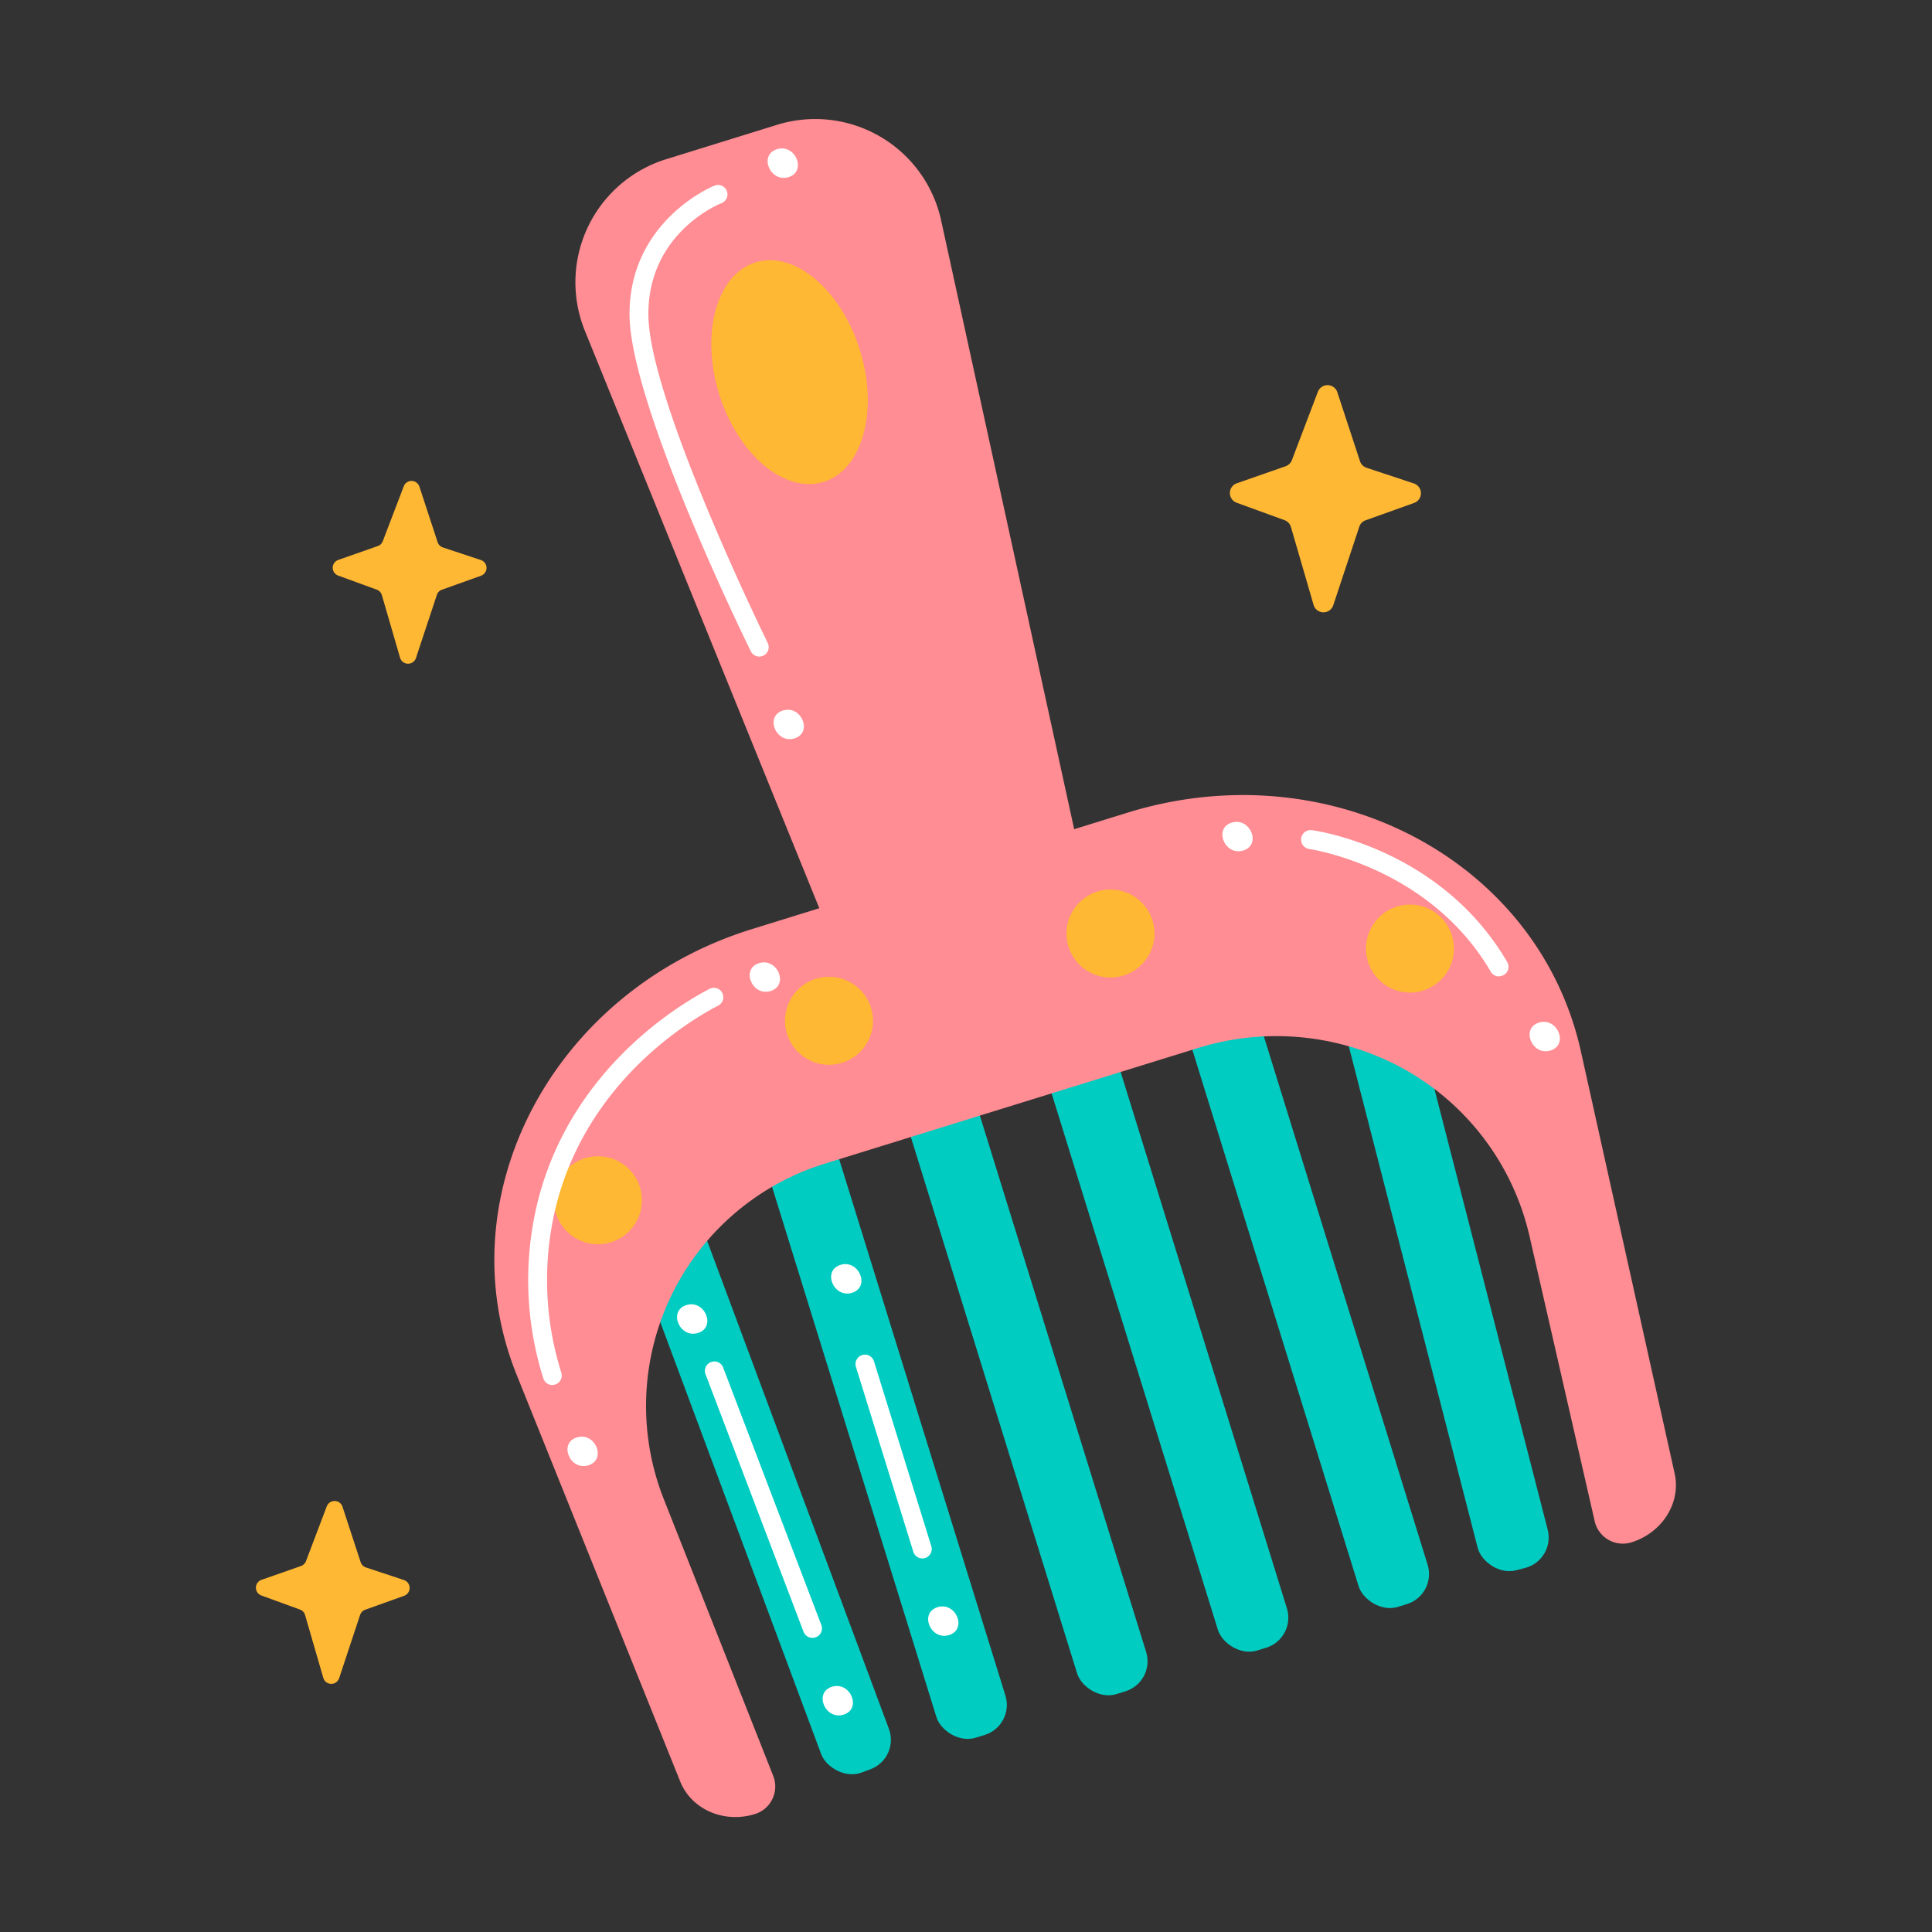 <svg height="512" viewBox="0 0 512 512" width="512" xmlns="http://www.w3.org/2000/svg"><rect x="0" y="0" width="512" height="512" fill="#333333" stroke="none"/><g id="Hair_Comb" data-name="Hair Comb"><path d="m101.43 143.44 5.57-14.56a2.2 2.2 0 0 1 4.15.09l4.82 14.7a2.21 2.21 0 0 0 1.4 1.41l10.08 3.34a2.2 2.2 0 0 1 0 4.16l-10.33 3.7a2.16 2.16 0 0 0 -1.35 1.38l-5.54 16.73a2.21 2.21 0 0 1 -4.21-.08l-4.82-16.6a2.21 2.21 0 0 0 -1.36-1.45l-10.2-3.72a2.2 2.2 0 0 1 0-4.15l10.42-3.66a2.15 2.15 0 0 0 1.37-1.29z" fill="#ffb833"/><path d="m81.07 413.76 5.53-14.56a2.21 2.21 0 0 1 4.16.09l4.82 14.71a2.21 2.21 0 0 0 1.42 1.4l10.08 3.34a2.21 2.21 0 0 1 0 4.17l-10.31 3.69a2.25 2.25 0 0 0 -1.35 1.4l-5.54 16.73a2.2 2.2 0 0 1 -4.2-.07l-4.83-16.66a2.19 2.19 0 0 0 -1.36-1.45l-10.2-3.72a2.2 2.2 0 0 1 0-4.15l10.42-3.65a2.22 2.22 0 0 0 1.36-1.27z" fill="#ffb833"/><path d="m342.37 121.93 6.88-18.1a2.74 2.74 0 0 1 5.16.12l6 18.27a2.74 2.74 0 0 0 1.74 1.74l12.53 4.16a2.73 2.73 0 0 1 .06 5.17l-12.84 4.59a2.71 2.71 0 0 0 -1.68 1.72l-6.89 20.79a2.73 2.73 0 0 1 -5.22-.1l-6-20.63a2.75 2.75 0 0 0 -1.69-1.81l-12.67-4.61a2.74 2.74 0 0 1 0-5.16l13-4.54a2.74 2.74 0 0 0 1.62-1.61z" fill="#ffb833"/><path d="m264.77 274.93a34.15 34.15 0 0 1 -41.77-19.77l-68-167.49a34.16 34.16 0 0 1 21.54-45.48l29.39-9.11a34.15 34.15 0 0 1 43.48 25.33l38.59 176.59a34.16 34.16 0 0 1 -23.23 39.93z" fill="#ff8d93"/><rect fill="#00ccc1" height="177.42" rx="8.33" transform="matrix(.937 -.349 .349 .937 -122.26 93.45)" width="19.16" x="188.89" y="297.64"/><rect fill="#00ccc1" height="177.42" rx="8.33" transform="matrix(.955 -.296 .296 .955 -100.69 85.99)" width="19.16" x="223.99" y="286.76"/><rect fill="#00ccc1" height="177.42" rx="8.33" transform="matrix(.955 -.296 .296 .955 -95.6 96.51)" width="19.16" x="261.29" y="275.2"/><rect fill="#00ccc1" height="177.42" rx="8.33" transform="matrix(.955 -.296 .296 .955 -90.5 107.04)" width="19.16" x="298.6" y="263.64"/><rect fill="#00ccc1" height="177.42" rx="8.33" transform="matrix(.955 -.296 .296 .955 -85.41 117.56)" width="19.16" x="335.9" y="252.08"/><rect fill="#00ccc1" height="177.42" rx="8.33" transform="matrix(.969 -.249 .249 .969 -70.07 104.97)" width="19.16" x="371" y="241.19"/><path d="m298.76 215.38-99.51 30.85c-52.7 16.34-81.4 70.71-62.33 118.11l43.37 107.84c3 7.37 11.59 11.1 19.78 8.56a7.64 7.64 0 0 0 4.84-10.11l-29-73.35a67.2 67.2 0 0 1 42.59-88.87l98.54-30.54a70 70 0 0 1 55.11 5.48 68.06 68.06 0 0 1 33.26 44.57l17.2 75.22a7.65 7.65 0 0 0 9.72 5.6c8.19-2.54 13.19-10.49 11.47-18.24l-24.86-111.93c-11.27-50.7-66.6-79.79-120.18-63.19z" fill="#ff8d93"/><ellipse cx="209.28" cy="98.63" fill="#ffb833" rx="19.54" ry="30.46" transform="matrix(.955 -.296 .296 .955 -19.82 66.38)"/><circle cx="158.46" cy="318.08" fill="#ffb833" r="11.66"/><circle cx="219.69" cy="270.52" fill="#ffb833" r="11.66"/><circle cx="294.29" cy="247.39" fill="#ffb833" r="11.66"/><circle cx="373.66" cy="251.38" fill="#ffb833" r="11.66"/><g fill="#fff"><path d="m201.22 174a2.5 2.5 0 0 1 -2.25-1.4c-1.31-2.66-32.09-65.54-32.14-89.3-.05-24.87 22.21-34 22.43-34.06a2.5 2.5 0 1 1 1.85 4.64c-.83.33-19.32 8-19.28 29.41 0 22.61 31.31 86.46 31.63 87.11a2.49 2.49 0 0 1 -1.14 3.34 2.43 2.43 0 0 1 -1.1.26z"/><path d="m146.37 367.05a2.5 2.5 0 0 1 -2.38-1.76 86.57 86.57 0 0 1 -.92-49c9.36-33.45 36.71-49.93 44.87-54.18a2.5 2.5 0 1 1 2.31 4.43c-7.71 4-33.55 19.58-42.37 51.09a81.63 81.63 0 0 0 .88 46.15 2.5 2.5 0 0 1 -1.64 3.13 2.78 2.78 0 0 1 -.75.14z"/><path d="m152.87 380.93c-4.91 1.52-1.83 8.91 3.07 7.39s1.82-8.91-3.07-7.39z"/><path d="m201.16 255.24c-4.91 1.52-1.82 8.91 3.07 7.39s1.83-8.91-3.07-7.39z"/><path d="m207.49 188.29c-4.91 1.52-1.83 8.91 3.07 7.39s1.82-8.91-3.07-7.39z"/><path d="m205.91 39.54c-4.91 1.53-1.82 8.91 3.07 7.4s1.83-8.94-3.07-7.4z"/><path d="m397.24 258.77a2.49 2.49 0 0 1 -2.16-1.24c-16.31-27.94-47.8-32.47-48.08-32.53a2.5 2.5 0 1 1 .66-5c1.39.19 34.24 4.92 51.77 34.95a2.5 2.5 0 0 1 -2.16 3.76z"/><path d="m407.84 271c-4.91 1.52-1.83 8.91 3.07 7.39s1.82-8.9-3.07-7.39z"/><path d="m326.43 218c-4.92 1.52-1.83 8.91 3.06 7.39s1.83-8.89-3.06-7.39z"/><path d="m215.28 434.05a2.5 2.5 0 0 1 -2.33-1.61l-25.95-68.18a2.5 2.5 0 1 1 4.67-1.78l26 68.18a2.5 2.5 0 0 1 -1.45 3.22 2.31 2.31 0 0 1 -.94.17z"/><path d="m244.42 413a2.5 2.5 0 0 1 -2.38-1.76l-15.21-49a2.5 2.5 0 1 1 4.78-1.48l15.2 49a2.5 2.5 0 0 1 -1.65 3.13 2.33 2.33 0 0 1 -.74.11z"/><path d="m220.49 447c-4.91 1.53-1.82 8.91 3.07 7.4s1.83-8.89-3.07-7.4z"/><path d="m248.45 425.92c-4.91 1.52-1.82 8.91 3.07 7.39s1.83-8.91-3.07-7.39z"/><path d="m222.74 335.2c-4.91 1.53-1.83 8.91 3.07 7.4s1.82-8.91-3.07-7.4z"/><path d="m181.91 345.85c-4.91 1.53-1.82 8.91 3.07 7.4s1.83-8.91-3.07-7.4z"/></g></g></svg>